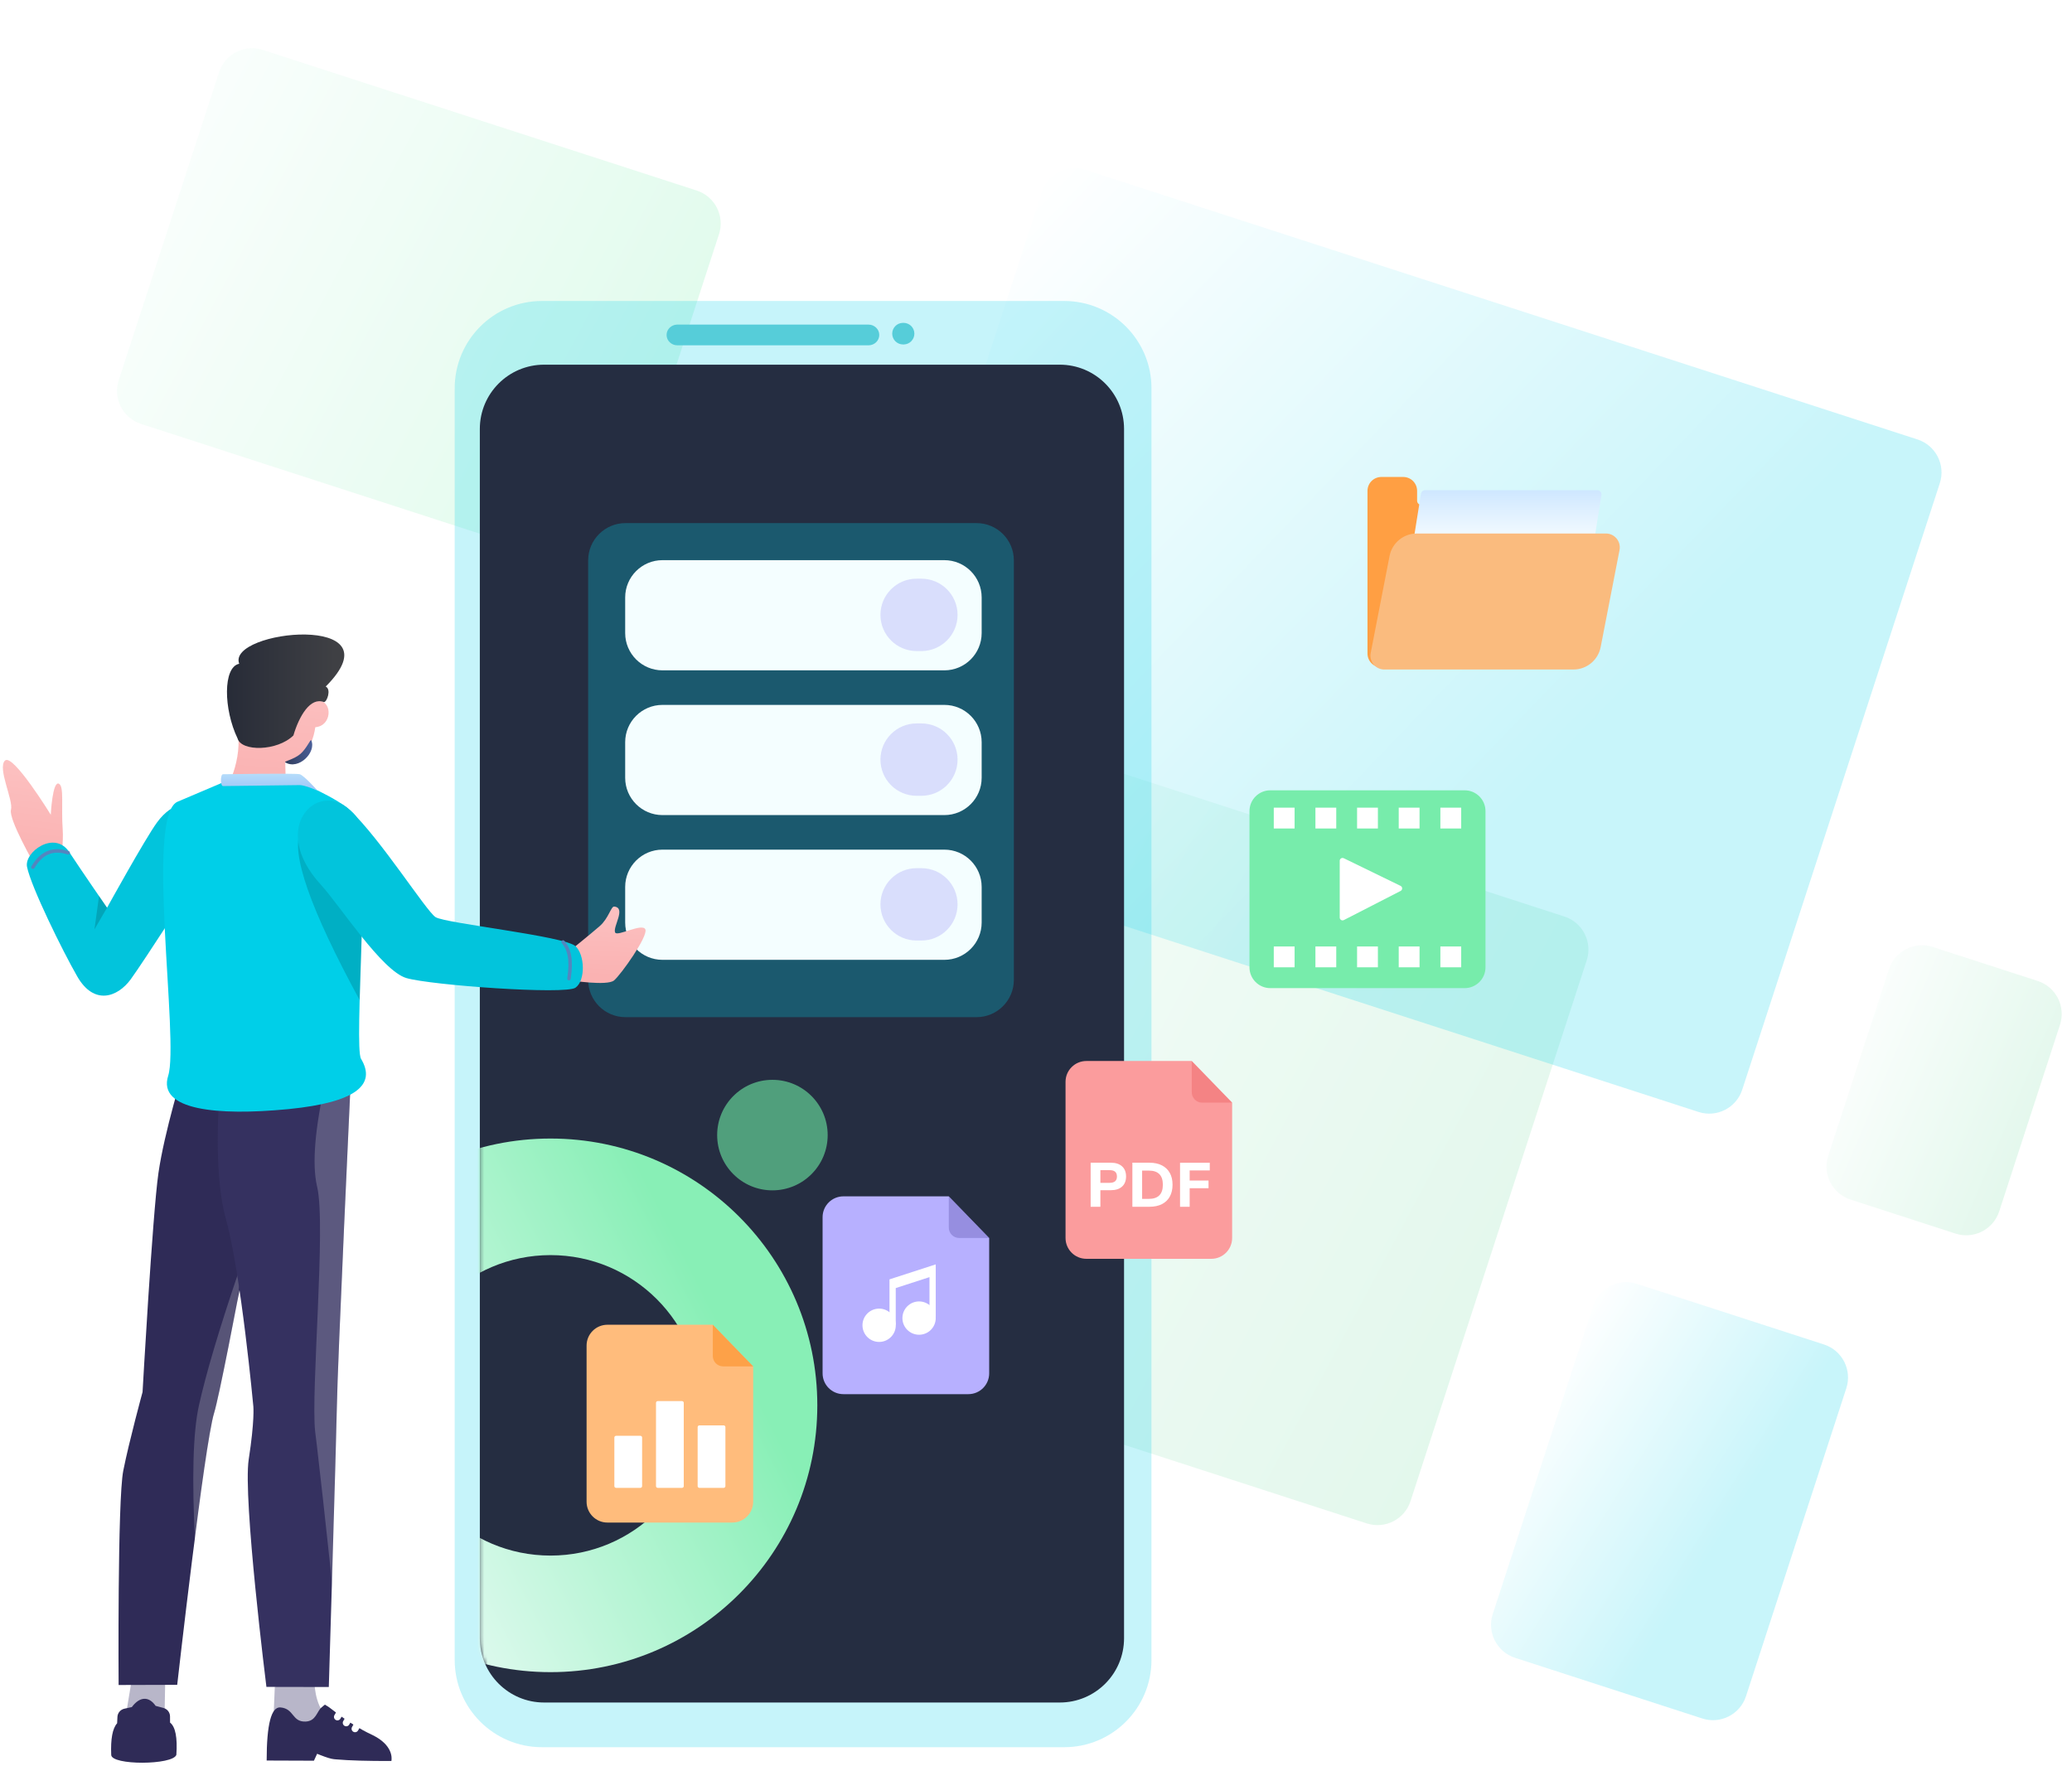 <svg fill="none" height="509" viewBox="0 0 597 509" width="597" xmlns="http://www.w3.org/2000/svg" xmlns:xlink="http://www.w3.org/1999/xlink"><filter id="a" color-interpolation-filters="sRGB" filterUnits="userSpaceOnUse" height="176.442" width="200.882" x="20.241" y=".302"><feFlood flood-opacity="0" result="BackgroundImageFix"/><feBlend in="SourceGraphic" in2="BackgroundImageFix" mode="normal" result="shape"/><feGaussianBlur result="effect1_foregroundBlur" stdDeviation="5.437"/></filter><linearGradient id="b"><stop offset="0" stop-color="#fafeff"/><stop offset="1" stop-color="#28c76f"/></linearGradient><linearGradient id="c" gradientUnits="userSpaceOnUse" x1="68.229" x2="344.215" xlink:href="#b" y1="395.784" y2="543.197"/><linearGradient id="d"><stop offset="0" stop-color="#fafeff"/><stop offset="1" stop-color="#00cfe8"/></linearGradient><linearGradient id="e" gradientUnits="userSpaceOnUse" x1="167.137" x2="326.377" xlink:href="#d" y1="194.207" y2="347.628"/><linearGradient id="f" gradientUnits="userSpaceOnUse" x1="-31.855" x2="138.616" y1="137.056" y2="228.213"><stop offset="0" stop-color="#fafeff"/><stop offset="1" stop-color="#77ecab"/></linearGradient><linearGradient id="g" gradientUnits="userSpaceOnUse" x1="408.135" x2="465.347" xlink:href="#d" y1="456.423" y2="491.992"/><linearGradient id="h" gradientUnits="userSpaceOnUse" x1="498.344" x2="559.885" xlink:href="#b" y1="360.309" y2="386.659"/><linearGradient id="i" gradientUnits="userSpaceOnUse" x1="114.08" x2="239.749" y1="508.651" y2="444.009"><stop offset="0" stop-color="#f8fdff"/><stop offset="1" stop-color="#88efb6"/></linearGradient><linearGradient id="j" gradientUnits="userSpaceOnUse" x1="456.573" x2="456.573" y1="156.675" y2="127.744"><stop offset="0" stop-color="#f8fdff"/><stop offset="1" stop-color="#aad4ff"/></linearGradient><linearGradient id="k"><stop offset="0" stop-color="#fdc6c6"/><stop offset="1" stop-color="#fab2b2"/></linearGradient><linearGradient id="l" gradientUnits="userSpaceOnUse" x1="100.036" x2="96.907" xlink:href="#k" y1="185.523" y2="227.81"/><linearGradient id="m" gradientUnits="userSpaceOnUse" x1="96.431" x2="58.615" y1="193.363" y2="193.363"><stop offset="0" stop-color="#3f4044"/><stop offset="1" stop-color="#222735"/></linearGradient><linearGradient id="n" gradientUnits="userSpaceOnUse" x1="92.418" x2="77.683" y1="224.028" y2="226.341"><stop offset="0" stop-color="#4d63a0"/><stop offset="1" stop-color="#222735"/></linearGradient><linearGradient id="o" gradientUnits="userSpaceOnUse" x1="21.116" x2="17.121" xlink:href="#k" y1="211.645" y2="247.249"/><linearGradient id="p" gradientUnits="userSpaceOnUse" x1="142.374" x2="142.318" y1="216.056" y2="239.819"><stop offset="0" stop-color="#d7ffff"/><stop offset="1" stop-color="#648bf0"/></linearGradient><linearGradient id="q" gradientUnits="userSpaceOnUse" x1="189.83" x2="188.141" xlink:href="#k" y1="255.87" y2="282.123"/><mask id="r" height="386" maskUnits="userSpaceOnUse" width="186" x="138" y="105"><path clip-rule="evenodd" d="m138.251 123.606c0-10.229 8.293-18.522 18.522-18.522h148.576c10.229 0 18.521 8.293 18.521 18.522v348.461c0 10.229-8.292 18.522-18.521 18.522h-148.576c-10.229 0-18.522-8.293-18.522-18.522z" fill="#fff" fill-rule="evenodd"/></mask><path clip-rule="evenodd" d="m224.049 201.131c1.709-5.246 7.343-8.117 12.591-6.416l214.11 69.388c5.26 1.705 8.138 7.354 6.425 12.61l-50.772 155.855c-1.708 5.245-7.343 8.116-12.591 6.415l-214.11-69.388c-5.259-1.704-8.138-7.353-6.425-12.61z" fill="url(#c)" fill-rule="evenodd" opacity=".129"/><path clip-rule="evenodd" d="m300.198 55.366c1.709-5.245 7.343-8.116 12.592-6.415l239.698 77.68c5.259 1.705 8.138 7.353 6.425 12.61l-56.93 174.759c-1.709 5.246-7.343 8.117-12.591 6.416l-239.699-77.681c-5.259-1.704-8.138-7.353-6.425-12.61z" fill="url(#e)" fill-rule="evenodd" opacity=".216"/><g filter="url(#a)" opacity=".227"><path clip-rule="evenodd" d="m63.116 20.796c1.709-5.245 7.343-8.116 12.591-6.415l125.026 40.518c5.259 1.704 8.138 7.354 6.425 12.61l-28.909 88.741c-1.709 5.246-7.343 8.117-12.591 6.416l-125.025-40.518c-5.26-1.704-8.138-7.353-6.425-12.61z" fill="url(#f)" fill-rule="evenodd"/></g><path clip-rule="evenodd" d="m459.01 376.356c1.709-5.246 7.343-8.117 12.591-6.416l53.948 17.483c5.259 1.705 8.137 7.354 6.425 12.611l-28.909 88.741c-1.709 5.246-7.343 8.116-12.591 6.416l-53.948-17.483c-5.259-1.705-8.138-7.354-6.425-12.611z" fill="url(#g)" fill-rule="evenodd" opacity=".216"/><path clip-rule="evenodd" d="m544.274 279.284c1.709-5.246 7.343-8.116 12.591-6.415l30.255 9.804c5.26 1.705 8.138 7.354 6.425 12.611l-17.515 53.767c-1.709 5.246-7.343 8.117-12.591 6.416l-30.255-9.805c-5.26-1.705-8.138-7.354-6.426-12.61z" fill="url(#h)" fill-rule="evenodd" opacity=".129"/><path clip-rule="evenodd" d="m131.011 111.871c0-13.882 11.254-25.137 25.137-25.137h150.484c13.883 0 25.137 11.254 25.137 25.137v366.457c0 13.883-11.254 25.137-25.137 25.137h-150.484c-13.883 0-25.137-11.254-25.137-25.137z" fill="#00cfe8" fill-opacity=".225" fill-rule="evenodd"/><path clip-rule="evenodd" d="m138.251 123.606c0-10.229 8.293-18.522 18.522-18.522h148.576c10.229 0 18.521 8.293 18.521 18.522v348.461c0 10.229-8.292 18.522-18.521 18.522h-148.576c-10.229 0-18.522-8.293-18.522-18.522z" fill="#252d41" fill-rule="evenodd"/><g mask="url(#r)"><ellipse cx="222.555" cy="327.082" fill="#68de9e" fill-opacity=".642" rx="15.921" ry="15.924"/><path clip-rule="evenodd" d="m158.623 328.077c42.453 0 76.868 34.421 76.868 76.881 0 42.461-34.415 76.881-76.868 76.881-42.452 0-76.867-34.42-76.867-76.881 0-42.46 34.415-76.881 76.867-76.881zm0 33.589c-23.905 0-43.284 19.382-43.284 43.292s19.379 43.293 43.284 43.293c23.906 0 43.285-19.383 43.285-43.293s-19.379-43.292-43.285-43.292z" fill="url(#i)" fill-rule="evenodd"/></g><path d="m250.232 93.532c1.718 0 3.11 1.337 3.11 2.986 0 1.612-1.331 2.926-2.996 2.984l-.114.002h-55.062c-1.717 0-3.109-1.337-3.109-2.986 0-1.612 1.331-2.926 2.995-2.984l.114-.002z" fill="#56cdd9"/><path d="m260.346 93.035c1.717 0 3.109 1.392 3.109 3.11 0 1.679-1.331 3.048-2.995 3.108l-.114.002h-.163c-1.718 0-3.11-1.392-3.11-3.11 0-1.679 1.331-3.048 2.996-3.108l.114-.002z" fill="#56cdd9"/><path clip-rule="evenodd" d="m307.011 311.734c0-3.313 2.686-6 6-6h30.364l11.636 12v39c0 3.314-2.687 6-6 6h-36c-3.314 0-6-2.686-6-6z" fill="#fb9c9d" fill-rule="evenodd"/><path clip-rule="evenodd" d="m317.052 347.734v-4.77h3.024c1.38 0 2.454-.348 3.222-1.044s1.152-1.668 1.152-2.916-.384-2.22-1.152-2.916-1.842-1.044-3.222-1.044h-5.832v12.69zm2.664-6.894h-2.664v-3.654h2.664c.708 0 1.236.15 1.584.45s.522.762.522 1.386c0 1.212-.702 1.818-2.106 1.818zm11.484 6.894c1.392 0 2.586-.252 3.582-.756s1.755-1.233 2.277-2.187.783-2.091.783-3.411-.264-2.454-.792-3.402-1.29-1.674-2.286-2.178-2.184-.756-3.564-.756h-4.932v12.69zm-.198-2.268h-1.926v-8.154h1.926c2.7 0 4.05 1.356 4.05 4.068 0 2.724-1.35 4.086-4.05 4.086zm11.772 2.268v-5.346h5.436v-2.214h-5.436v-2.916h5.796v-2.214h-8.568v12.69z" fill="#fff" fill-rule="evenodd"/><path d="m355.011 317.734h-8.636c-1.657 0-3-1.343-3-3v-9z" fill="#ea5455" opacity=".34"/><path clip-rule="evenodd" d="m169.011 387.734c0-3.313 2.686-6 6-6h30.364l11.636 12v39c0 3.314-2.687 6-6 6h-36c-3.314 0-6-2.686-6-6z" fill="#ffbc7c" fill-rule="evenodd"/><path clip-rule="evenodd" d="m177.011 414.234c0-.276.224-.5.5-.5h7c.276 0 .5.224.5.5v14c0 .277-.224.5-.5.5h-7c-.276 0-.5-.223-.5-.5z" fill="#fff" fill-rule="evenodd"/><path clip-rule="evenodd" d="m189.011 404.234c0-.276.224-.5.5-.5h7c.276 0 .5.224.5.5v24c0 .277-.224.5-.5.5h-7c-.276 0-.5-.223-.5-.5z" fill="#fff" fill-rule="evenodd"/><path clip-rule="evenodd" d="m201.011 411.234c0-.276.224-.5.5-.5h7c.276 0 .5.224.5.5v17c0 .277-.224.5-.5.5h-7c-.276 0-.5-.223-.5-.5z" fill="#fff" fill-rule="evenodd"/><path d="m217.011 393.734h-8.636c-1.657 0-3-1.343-3-3v-9z" fill="#fc9735" opacity=".733"/><path clip-rule="evenodd" d="m237.011 350.734c0-3.313 2.686-6 6-6h30.364l11.636 12v39c0 3.314-2.687 6-6 6h-36c-3.314 0-6-2.686-6-6z" fill="#b7b0ff" fill-rule="evenodd"/><circle cx="253.302" cy="381.884" fill="#fff" r="4.8"/><circle cx="264.811" cy="379.813" fill="#fff" r="4.8"/><path clip-rule="evenodd" d="m269.611 364.338v15.113h-1.8l-.001-11.439-9.722 3.152v10.576h-1.8l.001-13.085z" fill="#fff" fill-rule="evenodd"/><path d="m285.011 356.734h-8.636c-1.657 0-3-1.343-3-3v-9z" fill="#564ea6" opacity=".34"/><g clip-rule="evenodd" fill-rule="evenodd"><path d="m292.122 161.486c0-5.938-4.814-10.752-10.752-10.752h-101.155c-5.938 0-10.752 4.814-10.752 10.752v120.861c0 5.938 4.814 10.752 10.752 10.752h101.155c5.938 0 10.752-4.814 10.752-10.752z" fill="#00cfe8" opacity=".273"/><path d="m282.845 172.164c0-5.939-4.814-10.752-10.752-10.752h-81.212c-5.938 0-10.752 4.813-10.752 10.752v10.25c0 5.938 4.814 10.752 10.752 10.752h81.212c5.938 0 10.752-4.814 10.752-10.752z" fill="#f4feff"/><path d="m275.9 177.178c0-5.759-4.668-10.428-10.427-10.428h-1.366c-5.759 0-10.427 4.669-10.427 10.428 0 5.758 4.668 10.427 10.427 10.427h1.366c5.759 0 10.427-4.669 10.427-10.427z" fill="#7367f0" fill-opacity=".21"/><path d="m282.845 213.872c0-5.938-4.814-10.752-10.752-10.752h-81.212c-5.938 0-10.752 4.814-10.752 10.752v10.25c0 5.938 4.814 10.752 10.752 10.752h81.212c5.938 0 10.752-4.814 10.752-10.752z" fill="#f4feff"/><path d="m275.9 218.886c0-5.759-4.668-10.427-10.427-10.427h-1.366c-5.759 0-10.427 4.668-10.427 10.427 0 5.759 4.668 10.427 10.427 10.427h1.366c5.759 0 10.427-4.668 10.427-10.427z" fill="#7367f0" fill-opacity=".21"/><path d="m282.845 255.58c0-5.938-4.814-10.752-10.752-10.752h-81.212c-5.938 0-10.752 4.814-10.752 10.752v10.25c0 5.938 4.814 10.752 10.752 10.752h81.212c5.938 0 10.752-4.814 10.752-10.752z" fill="#f4feff"/><path d="m275.9 260.594c0-5.759-4.668-10.427-10.427-10.427h-1.366c-5.759 0-10.427 4.668-10.427 10.427 0 5.759 4.668 10.427 10.427 10.427h1.366c5.759 0 10.427-4.668 10.427-10.427z" fill="#7367f0" fill-opacity=".21"/><path d="m394.011 141.44c0-2.209 1.791-4 4-4h6.295c2.209 0 4 1.791 4 4v2.834c0 .673.546 1.219 1.22 1.219h45.411c2.209 0 4 1.791 4 4v38.814c0 2.21-1.791 4-4 4h-56.926c-2.209 0-4-1.79-4-4z" fill="#ff9f43"/><path d="m409.413 142.277c.095-.591.605-1.027 1.205-1.027h49.594c.75 0 1.322.671 1.204 1.412l-7.451 46.713c-.094.592-.605 1.027-1.204 1.027h-49.595c-.75 0-1.322-.67-1.204-1.411z" fill="url(#j)"/><path d="m462.705 153.733c2.516 0 4.407 2.294 3.927 4.763l-5.436 27.957c-.731 3.759-4.024 6.473-7.853 6.473h-54.48c-2.515 0-4.406-2.294-3.926-4.763l5.436-27.957c.731-3.759 4.023-6.473 7.853-6.473z" fill="#fabb7e"/><path d="m360.011 233.734c0-3.313 2.686-6 6-6h56c3.313 0 6 2.687 6 6v45c0 3.314-2.687 6-6 6h-56c-3.314 0-6-2.686-6-6z" fill="#77ecab"/><path d="m387.185 247.306c-.543-.264-1.174.131-1.174.734v16.358c0 .61.646 1.005 1.189.726l16.358-8.395c.598-.307.589-1.166-.016-1.46z" fill="#fff"/></g><path d="m367.011 232.734h6v6h-6z" fill="#fff"/><path d="m379.011 232.734h6v6h-6z" fill="#fff"/><path d="m391.011 232.734h6v6h-6z" fill="#fff"/><path d="m403.011 232.734h6v6h-6z" fill="#fff"/><path d="m415.011 232.734h6v6h-6z" fill="#fff"/><path d="m367.011 272.734h6v6h-6z" fill="#fff"/><path d="m379.011 272.734h6v6h-6z" fill="#fff"/><path d="m391.011 272.734h6v6h-6z" fill="#fff"/><path d="m403.011 272.734h6v6h-6z" fill="#fff"/><path d="m415.011 272.734h6v6h-6z" fill="#fff"/><path clip-rule="evenodd" d="m38.426 481.193-3.603 21.756 12.428-.066.42-22.031z" fill="#b8b6c9" fill-rule="evenodd"/><path clip-rule="evenodd" d="m33.836 494.736-.088 1.833c-1.327 1.467-1.895 4.5-1.702 9.098 0 3.076 17.782 2.985 18.768 0 .337-4.99-.268-8.088-1.814-9.294l-.01-1.77c-.006-1.149-.783-2.151-1.899-2.449l-2.25-.602c-1.942-2.823-4.588-2.723-6.856.353l-2.132.46c-1.135.246-1.962 1.218-2.018 2.371z" fill="#2f2b57" fill-rule="evenodd"/><path clip-rule="evenodd" d="m80.577 309.683s-16.07 88.281-18.888 97.474-10.632 78.338-10.632 78.338l-16.88.048s-.36-53.227 1.345-61.782c1.705-8.554 5.554-22.642 5.554-22.642s2.86-51.145 4.571-63.076c1.71-11.931 7.201-29.615 7.201-29.615z" fill="#2f2b57" fill-rule="evenodd"/><path clip-rule="evenodd" d="m68.347 375.171 1.542-12.016-1.128 3.309c-5.618 16.574-9.437 29.439-11.459 38.596-1.701 7.706-2.059 21.01-1.073 39.911l1.121-9.262c1.616-13.116 3.187-24.627 4.298-28.411l.11-.367c1.044-3.595 3.644-16.485 6.59-31.76z" fill="#fff" fill-opacity=".192" fill-rule="evenodd"/><path clip-rule="evenodd" d="m79.252 484.285 11.344.076.003.318c.037 1.562.463 8.452 5.018 11.097l.909.536c5.129 3.073 12.225 8.016 12.225 8.016l-30.365 1.033z" fill="#b8b6c9" fill-rule="evenodd"/><path clip-rule="evenodd" d="m80.822 492.002c-2.66-.245-3.99 4.857-3.99 15.306l13.618.05.923-1.997.867.348c1.847.726 3.158 1.126 3.934 1.202l.721.066c3.818.329 9.109.484 15.874.463l.022-.117c.115-.708.418-4.489-5.462-7.362l-.276-.132c-6.704-3.141-11.616-7.577-12.676-8.167l-.051-.028c-.95-.467-.33-.731-1.68.368-1.35 1.098-1.572 3.985-4.631 4.076-3.937.117-3.203-3.709-7.193-4.076z" fill="#2f2b57" fill-rule="evenodd"/><path clip-rule="evenodd" d="m65.102 351.291c4.351 15.688 7.897 53.999 7.897 53.999s.4 4.036-1.333 15.216c-1.733 11.18 5.096 65.582 5.096 65.582l17.976.036s2.217-73.083 2.322-80.77c.164-11.985 4.051-95.081 4.051-95.081l-37.386-.851s-2.975 26.18 1.376 41.869z" fill="#353160" fill-rule="evenodd"/><path clip-rule="evenodd" d="m91.315 341.72.071.307c2.583 10.86-1.846 58.988-.586 70.432l.502 4.094c.876 7.357 2.36 20.77 4.449 40.238l.453-16.296c.416-15.486.77-30.058.846-34.49l.01-.651c.164-11.985 4.051-95.08 4.051-95.08l-6.994-.159-.306 1.344c-3.087 13.769-3.92 23.856-2.498 30.261z" fill="#fff" fill-opacity=".192" fill-rule="evenodd"/><path d="m97.224 494.737.861-1.493" stroke="#fff" stroke-linecap="round" stroke-width="2"/><path d="m99.761 496.443.861-1.493" stroke="#fff" stroke-linecap="round" stroke-width="2"/><path d="m102.298 498.149.86-1.493" stroke="#fff" stroke-linecap="round" stroke-width="2"/><path clip-rule="evenodd" d="m91.976 201.904c3.905.427 3.628 7.287-1.125 7.645-.972 6.613-4.436 9.763-8.66 10.128l.234 10.002-18.685-.011s5.262-7.066 4.999-16.739c-.262-9.674.176-18.761.176-18.761l24.201.434z" fill="url(#l)" fill-rule="evenodd"/><path clip-rule="evenodd" d="m93.85 197.829c1.684.813.343 4.486-.509 4.486-3.911-1.546-7.154 4.019-8.802 9.609-4.681 4.589-15.025 4.691-16.093.852-4.046-8.409-4.244-20.568.477-21.506-3.706-9.772 46.344-14.883 24.928 6.559z" fill="url(#m)" fill-rule="evenodd"/><path clip-rule="evenodd" d="m89.671 213.296c-.192-.422-1.339 2.463-3.191 4.009-1.918 1.6-4.796 2.068-4.289 2.372 3.89 2.329 9.047-2.948 7.481-6.381z" fill="url(#n)" fill-rule="evenodd"/><path clip-rule="evenodd" d="m17.512 248.307s.821-5.527.56-9.164c-.482-6.727.44-12.401-1.05-13.284-1.911-1.132-2.388 8.912-2.388 8.912s-10.911-17.762-13.186-15.616c-2.275 2.146 2.47 11.48 1.718 14.178-.752 2.699 6.766 15.753 6.766 15.753z" fill="url(#o)" fill-rule="evenodd"/><path clip-rule="evenodd" d="m57.845 251.5s-16.527 25.707-20.178 30.692c-3.83 5.228-10.594 7.544-15.393-.797-4.245-7.379-13.336-25.856-14.486-31.6-.858-4.285 7.934-10.673 12.159-4.269 4.226 6.403 10.899 16.032 10.899 16.032s10.974-19.881 14.395-24.572c9.226-12.65 23.282-1.291 12.605 14.514z" fill="#02c4dc" fill-rule="evenodd"/><path clip-rule="evenodd" d="m30.845 261.558-3.631 6.252 1.323-9.65z" fill="#000" fill-opacity=".16" fill-rule="evenodd"/><path d="m19.639 245.733c-3.84-1.214-7.355-.568-10.161 4.157" stroke="#5386bf" stroke-linecap="round"/><path clip-rule="evenodd" d="m65.765 224.805 19.307.125.79.319c3.185 1.306 15.013 6.391 17.216 10.747 3.682 7.277-1.169 65.585.946 69.103 4.461 7.423-1.366 12.541-20.73 14.478l-.591.057c-19.836 1.891-37.434.343-34.24-9.663 3.194-10.006-6.579-74.453 2.586-78.904z" fill="#00cfe8" fill-rule="evenodd"/><path clip-rule="evenodd" d="m86.587 239.572c-2.86 6.227 2.821 22.432 17.044 48.616l.176-5.849c.465-14.601 1.149-32.398.29-41.354-8.983-6.798-14.819-7.27-17.51-1.413z" fill="#000" fill-opacity=".16" fill-rule="evenodd"/><path clip-rule="evenodd" d="m86.371 223.096c-1.201-.327-21.314 0-22.113 0s-.799 3.418 0 3.418c.489 0 6.726-.093 22.114-.279 1.389-.017 5.093 1.553 5.093 1.553s-3.893-4.364-5.094-4.692z" fill="url(#p)" fill-rule="evenodd"/><path clip-rule="evenodd" d="m164.395 282.495s10.53 1.672 12.516.03c1.986-1.641 9.898-12.802 9.034-14.722s-8.083 2.141-8.698.92c-.791-1.569 3.291-7.166-.286-7.492-.921-.084-1.572 3.361-4.166 5.63-2.593 2.269-8.853 7.303-8.853 7.303z" fill="url(#q)" fill-rule="evenodd"/><path clip-rule="evenodd" d="m100.761 233.366c9.1 8.658 21.984 29.105 24.73 30.906 2.745 1.801 37.089 5.435 40.323 8.367 2.701 2.45 2.944 9.904 0 11.971-2.945 2.068-41.612-.704-48.704-2.77s-19.239-21-24.665-26.91c-15.174-16.527-.784-30.222 8.316-21.564z" fill="#02c4dc" fill-rule="evenodd"/><path d="m162.241 271.439c1.7 1.989 2.558 4.888 1.7 10.552" stroke="#5386bf" stroke-linecap="round"/></svg>